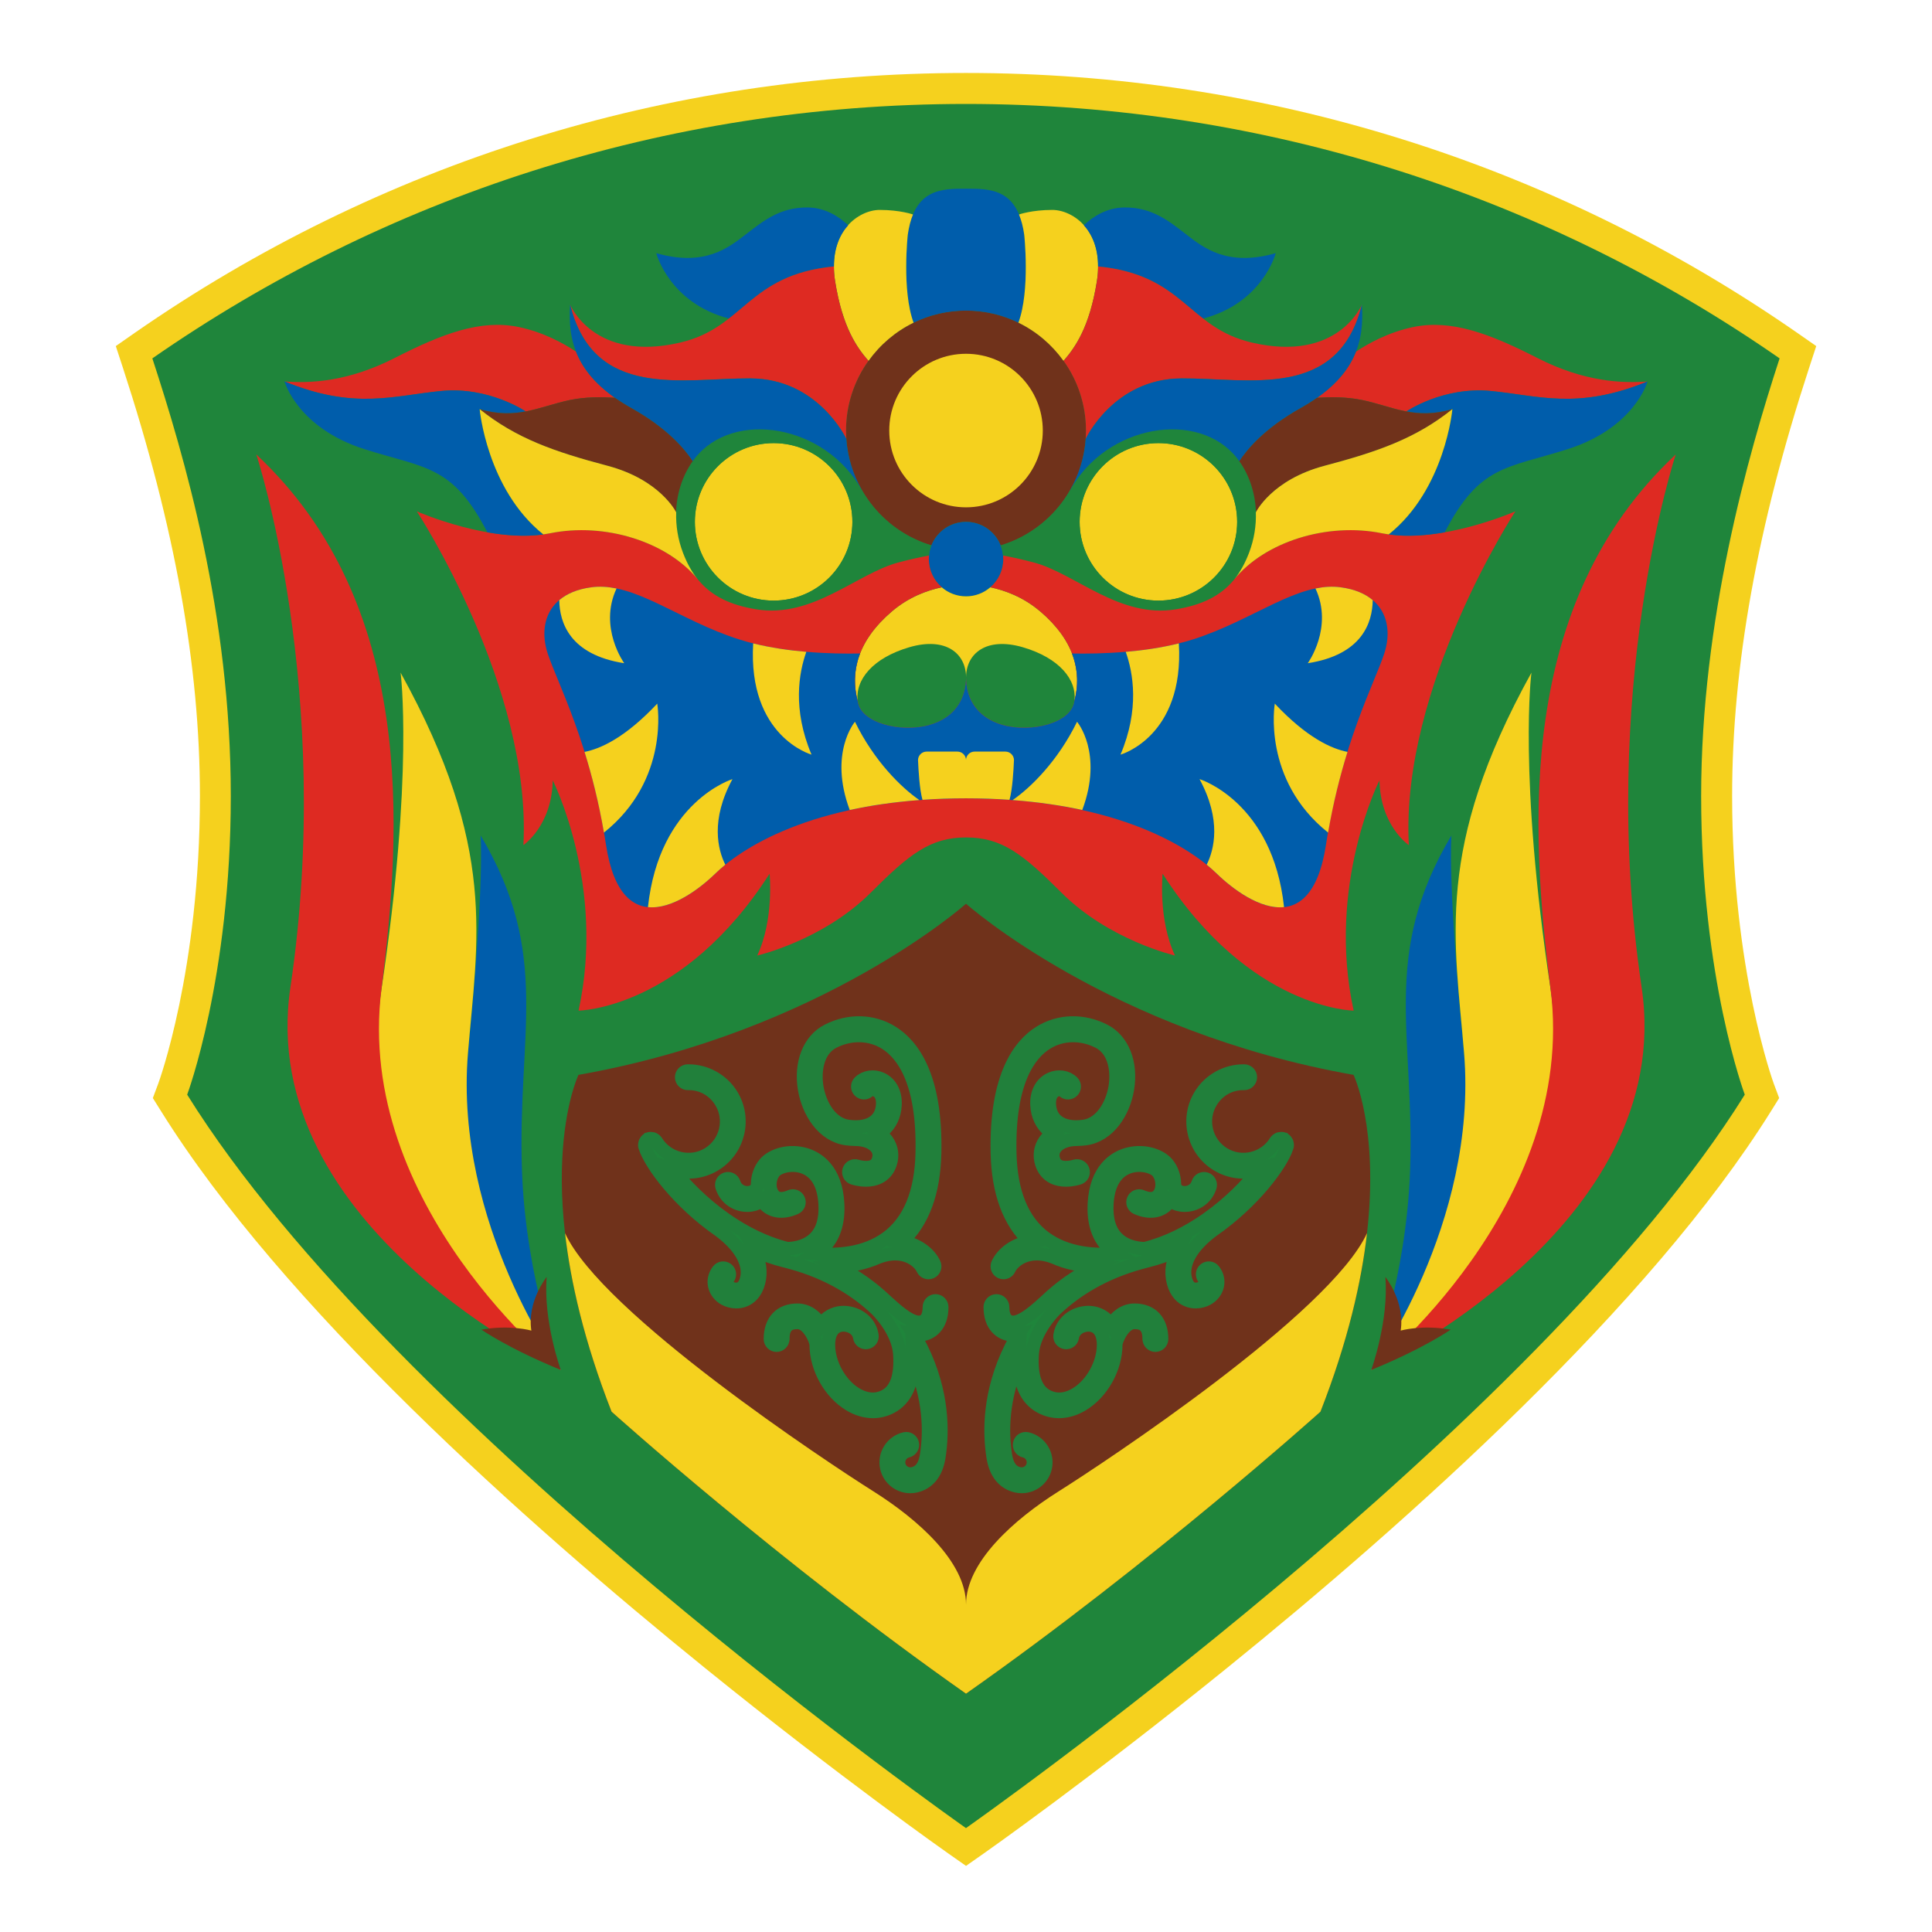 <?xml version="1.0" encoding="UTF-8"?>
<svg id="_레이어_2" data-name="레이어 2" xmlns="http://www.w3.org/2000/svg" viewBox="0 0 436.61 436.61">
  <defs>
    <style>
      .cls-1 {
        fill: none;
      }

      .cls-2 {
        fill: #040000;
      }

      .cls-3 {
        fill: #005dab;
      }

      .cls-4 {
        fill: #f5d11e;
      }

      .cls-5 {
        fill: #de2a22;
      }

      .cls-6, .cls-7 {
        fill: #1f853b;
      }

      .cls-8 {
        fill: #70321b;
      }

      .cls-7 {
        stroke: #21803b;
        stroke-miterlimit: 10;
        stroke-width: 3px;
      }
    </style>
  </defs>
  <g id="_레이어_1-2" data-name="레이어 1">
    <g>
      <path class="cls-4" d="m408.83,83.16c-11.7,35.78-17.39,67.41-17.39,96.72,0,39.25,9.33,64.79,9.42,65.03l1.21,3.24-1.82,2.92c-27.38,43.95-82,92.74-123.01,125.92-30.63,24.8-54.67,41.7-54.91,41.86l-4.02,2.82-4.02-2.82c-.24-.16-24.28-17.06-54.92-41.86-41-33.18-95.62-81.97-123-125.92l-1.83-2.92,1.21-3.24c.1-.25,9.43-25.56,9.43-65.03,0-29.31-5.69-60.94-17.39-96.72l-1.62-4.95,4.27-2.98c55.31-38.42,120.27-58.74,187.87-58.74s132.56,20.32,187.86,58.74l4.28,2.98-1.62,4.95Z"/>
      <g>
        <path class="cls-6" d="m384.44,179.89c0,41.18,9.86,67.49,9.86,67.49-46.85,75.2-176,165.73-176,165.75,0-.01-129.16-90.55-176-165.75,0,0,9.86-26.3,9.86-67.49s-10.52-76.84-17.73-98.9c52.16-36.25,115.53-57.5,183.87-57.5s131.7,21.24,183.87,57.5c-7.21,22.06-17.73,59.23-17.73,98.9Z"/>
        <path class="cls-8" d="m308.93,278.67c-1.25,10.95-4.29,24.41-10.52,40.35,0,0-37.75,33.97-80.1,63.73-42.36-29.76-80.11-63.73-80.11-63.73-19.75-50.56-7.47-76.11-7.47-76.11,55.2-9.76,87.58-38.68,87.58-38.68,0,0,32.37,28.92,87.58,38.68,0,0,5.75,11.98,3.04,35.76Z"/>
        <path class="cls-8" d="m218.31,70.19c-14.97,0-27.11,12.14-27.11,27.11,0,12.25,8.13,22.6,19.29,25.96,1.23-3.12,4.27-5.33,7.82-5.33s6.59,2.21,7.82,5.33c11.16-3.36,19.29-13.71,19.29-25.96,0-14.97-12.14-27.11-27.11-27.11Z"/>
        <circle class="cls-4" cx="218.31" cy="97.3" r="17.35"/>
        <circle class="cls-3" cx="218.31" cy="126.35" r="8.41"/>
        <g>
          <circle class="cls-4" cx="261.78" cy="117.93" r="17.8"/>
          <circle class="cls-4" cx="174.83" cy="117.93" r="17.8"/>
        </g>
        <path class="cls-3" d="m218.31,70.19c4.25,0,8.27.98,11.85,2.73,2.7-7.3,1.31-19.9,1.31-19.9-1.48-10.38-7.58-10.38-13.16-10.38h0c-5.58,0-11.68,0-13.16,10.38,0,0-1.39,12.6,1.31,19.9,3.58-1.74,7.6-2.73,11.85-2.73Z"/>
        <g>
          <path class="cls-6" d="m218.31,153.11c0,4.18,1.98,8.99,8.41,10.76,6.44,1.77,15.43-.51,16.06-5.38.63-4.88-3.42-9.81-11.65-12.22-8.23-2.41-12.83,1.39-12.83,6.84Z"/>
          <path class="cls-6" d="m218.31,153.11c0,4.18-1.98,8.99-8.41,10.76-6.44,1.77-15.43-.51-16.06-5.38-.63-4.88,3.42-9.81,11.65-12.22,8.23-2.41,12.83,1.39,12.83,6.84Z"/>
        </g>
        <path class="cls-4" d="m235.06,138.17c-3.86-3.29-8.05-4.78-11.27-5.44-1.47,1.27-3.39,2.04-5.48,2.04s-4.01-.77-5.48-2.04c-3.22.67-7.41,2.15-11.27,5.44-7.72,6.58-9.5,13.68-7.72,20.32-.63-4.88,3.42-9.81,11.65-12.22,8.23-2.41,12.83,1.39,12.83,6.84,0-5.44,4.59-9.24,12.83-6.84,8.23,2.41,12.28,7.34,11.65,12.22,1.77-6.65,0-13.74-7.72-20.32Z"/>
        <g>
          <path class="cls-6" d="m283.83,115.75c-.01-.58-.05-1.16-.12-1.72-.03-.28-.07-.55-.11-.82-.04-.3-.1-.61-.15-.91-.14-.77-.32-1.51-.55-2.24-.1-.32-.2-.64-.32-.96-.08-.24-.17-.49-.26-.72-.1-.26-.21-.51-.32-.75-.46-1.05-1-2.03-1.62-2.95-.1-.15-.2-.3-.3-.45-.01-.01-.02-.02-.03-.03-.07-.1-.14-.2-.22-.29-.07-.11-.16-.22-.24-.33-8.64-11.01-29.23-7.77-37.61,6.94-.06.1-.11.2-.17.3h-.02c-.85,1.49-1.85,2.88-2.95,4.17-1.11,1.28-2.34,2.46-3.66,3.52-.66.53-1.36,1.03-2.07,1.5-.35.23-.71.45-1.08.67-.36.21-.71.41-1.07.6-.08.04-.16.08-.24.12-.26.14-.53.27-.79.39-.12.07-.25.12-.38.18-.32.15-.65.29-.98.42-.31.13-.64.26-.96.38-.49.18-.98.34-1.48.49.07.18.13.36.19.55.12.36.22.74.28,1.13.01.04.02.08.02.13.03.16.05.31.06.47,2.01.37,4.32.88,6.93,1.57,9.46,2.52,19.35,12.68,32.13,10.59.39-.07.78-.14,1.16-.21.32-.06.63-.13.94-.2.34-.08.67-.16.99-.24.33-.09.65-.18.96-.27.62-.19,1.22-.39,1.79-.61.3-.12.59-.24.88-.36.26-.12.51-.23.76-.36.02,0,.03-.01.05-.02l.18-.09c.39-.2.77-.41,1.14-.63.07-.05.14-.09.21-.13.48-.3.94-.62,1.38-.95.01-.02.02-.02.03-.03.22-.17.44-.35.66-.54.65-.54,1.25-1.15,1.8-1.81.09-.11.19-.22.29-.34.08-.1.16-.19,1.92-2.91.11-.19.21-.39.31-.59.11-.21.22-.43.32-.65l.78-1.84c.13-.35.26-.7.37-1.05.24-.7.43-1.41.59-2.11.08-.35.15-.7.22-1.05.31-1.67.42-3.34.36-4.96Zm-22.04,19.98c-9.83,0-17.8-7.96-17.8-17.79s7.97-17.8,17.8-17.8,17.8,7.96,17.8,17.8-7.97,17.79-17.8,17.79Z"/>
          <path class="cls-6" d="m209.01,122.77c-.32-.12-.65-.25-.96-.38-.33-.13-.66-.27-.98-.42-.13-.06-.26-.11-.38-.18-.26-.12-.53-.25-.79-.39-.08-.04-.16-.08-.24-.12-.36-.19-.71-.39-1.07-.6-.37-.22-.73-.44-1.08-.67-.71-.47-1.41-.97-2.07-1.5-1.32-1.06-2.55-2.24-3.66-3.52-1.1-1.29-2.1-2.68-2.95-4.16h-.02c-.06-.11-.11-.21-.17-.31-8.38-14.71-28.97-17.95-37.61-6.94-.09.11-.17.21-.24.33-.08.09-.15.19-.22.29,0,.01-.02.02-.03.03-.1.15-.2.3-.3.45-.62.92-1.16,1.9-1.62,2.95-.11.24-.22.49-.32.75-.09.23-.18.48-.26.72-.12.32-.22.64-.32.96-.23.73-.41,1.47-.55,2.24-.05.3-.11.61-.15.91-.04.27-.08.54-.11.82-.06.57-.1,1.14-.12,1.72-.06,1.62.05,3.29.36,4.96.07.35.14.7.22,1.05.16.7.35,1.41.59,2.11.11.35.24.7.37,1.05l.78,1.84c.1.22.21.44.32.65.1.2.2.4.31.59,1.76,2.72,1.84,2.81,1.92,2.91.1.12.2.23.29.34.55.66,1.15,1.27,1.8,1.81.22.19.44.37.66.54.01.01.02.01.03.03.44.33.9.65,1.38.95.07.04.14.08.21.13.37.22.75.43,1.14.63.08.03.15.07.23.11.25.13.5.24.76.36.29.12.58.24.88.36.57.22,1.17.42,1.79.61.31.09.63.18.96.27.32.08.65.16.99.24.31.07.62.14.94.2.38.07.77.14,1.16.21,12.78,2.09,22.67-8.07,32.13-10.59,2.61-.69,4.92-1.2,6.93-1.57.01-.1.02-.2.04-.29,0-.06.01-.12.02-.18.02-.14.04-.28.07-.41.07-.33.15-.65.26-.96.05-.15.1-.3.16-.44-.5-.15-.99-.31-1.48-.49Zm-34.18,12.96c-9.83,0-17.8-7.96-17.8-17.79s7.97-17.8,17.8-17.8,17.8,7.96,17.8,17.8-7.97,17.79-17.8,17.79Z"/>
        </g>
        <path class="cls-2" d="m240.8,152.06c1.1,1.37,1.76,2.86,1.97,4.37-.21-1.51-.87-3-1.97-4.37Z"/>
        <path class="cls-5" d="m342.43,115.57s-17.27,7.57-30,4.95c-12.56-2.58-26.63,1.97-33.47,10.39-.09.12-.19.23-.29.34,0,0,0,0,0,0-2.98,3.49-7.11,5.49-12.93,6.45-12.77,2.1-22.67-8.07-32.13-10.59-2.6-.69-4.92-1.2-6.92-1.57.03.27.04.54.04.81,0,2.55-1.14,4.83-2.93,6.37h0c3.22.67,7.41,2.15,11.27,5.44,7.72,6.58,9.5,13.68,7.72,20.32h0c-.63,4.88-9.62,7.15-16.06,5.38-6.44-1.77-8.41-6.59-8.41-10.76,0,4.18-1.98,8.99-8.41,10.76-6.44,1.77-15.43-.51-16.06-5.38h0c-1.77-6.65,0-13.74,7.72-20.32,3.86-3.29,8.05-4.78,11.27-5.44h0c-1.79-1.54-2.93-3.82-2.93-6.37,0-.27.02-.55.04-.81-2.01.38-4.32.88-6.92,1.57-9.46,2.52-19.36,12.68-32.13,10.59-5.82-.95-9.95-2.95-12.93-6.45,0,0,0,0,0,0-.1-.11-.2-.22-.29-.34-6.84-8.41-20.91-12.97-33.47-10.39-12.73,2.62-30-4.95-30-4.95,0,0,25.99,39.66,24.07,75.42,0,0,6.45-4.36,6.63-14.65,0,0,12.03,23.68,5.84,52.05,0,0,23.46-.24,43.17-30.94,0,0,1.05,10.29-2.79,18.49,0,0,14.86-3.42,25.64-14.2,8.71-8.71,13.46-12.49,21.56-12.49s12.84,3.78,21.56,12.49c10.78,10.78,25.64,14.2,25.64,14.2-3.84-8.2-2.79-18.49-2.79-18.49,19.71,30.7,43.17,30.94,43.17,30.94-6.19-28.36,5.84-52.05,5.84-52.05.17,10.29,6.63,14.65,6.63,14.65-1.92-35.76,24.07-75.42,24.07-75.42Z"/>
        <path class="cls-2" d="m193.84,156.44c.21-1.51.87-3,1.97-4.37-1.1,1.37-1.76,2.86-1.97,4.37Z"/>
        <path class="cls-3" d="m302.96,132.72c-9.72-1.29-19.6,7.4-33.4,11.79-9.54,3.03-21.09,3.3-27.32,3.17,1.41,3.63,1.48,7.28.54,10.81h0c-.63,4.88-9.62,7.15-16.06,5.38-6.44-1.77-8.41-6.59-8.41-10.76,0,4.18-1.98,8.99-8.41,10.76-6.44,1.77-15.43-.51-16.06-5.38h0c-.94-3.52-.87-7.17.54-10.81-6.23.13-17.79-.14-27.32-3.17-13.8-4.39-23.68-13.08-33.4-11.79-9.72,1.29-12.07,8.3-9.88,14.99,2.2,6.68,9.72,20.64,13.17,43.22,3.45,22.58,18.19,12.86,24.77,6.43,6.59-6.43,23.95-16.93,56.58-16.93s50,10.51,56.58,16.93c6.59,6.43,21.32,16.15,24.77-6.43,3.45-22.58,10.98-36.53,13.17-43.22,2.2-6.68-.16-13.7-9.88-14.99Z"/>
        <g>
          <path class="cls-4" d="m228.86,180.81c5.81.44,11.05,1.22,15.72,2.24,4.82-12.9-1.18-19.94-1.18-19.94-4.33,8.88-10.51,14.92-14.55,17.69Z"/>
          <path class="cls-4" d="m271.08,176.07c5.03,9.28,3.3,15.96,1.62,19.34.83.68,1.56,1.33,2.19,1.94,3.68,3.59,9.91,8.21,15.29,7.65-2.56-23.86-19.1-28.93-19.1-28.93Z"/>
          <path class="cls-4" d="m253.22,170.54s14.43-4.03,13.19-25.14c-3.97.99-8.12,1.58-12.01,1.91,1.68,4.7,3.17,12.98-1.18,23.23Z"/>
          <path class="cls-4" d="m295.54,149.88c12.29-1.91,14.62-9.18,14.68-14.26-1.7-1.44-4.08-2.48-7.26-2.9-1.88-.25-3.76-.12-5.68.27,4.12,8.82-1.74,16.89-1.74,16.89Z"/>
          <path class="cls-4" d="m229.15,171.87c.04-1.1-.84-2.02-1.95-2.02h-6.95c-1.08,0-1.95.87-1.95,1.95v8.61c3.45,0,6.73.12,9.84.34.67-2.38.91-6.69,1-8.89Z"/>
          <path class="cls-4" d="m300.13,188.17c1.2-6.93,2.75-13,4.39-18.25-3.57-.69-9.18-3.18-16.43-10.91,0,0-2.96,17.19,12.05,29.15Z"/>
          <path class="cls-4" d="m207.75,180.81c-5.81.44-11.05,1.22-15.72,2.24-4.82-12.9,1.18-19.94,1.18-19.94,4.33,8.88,10.51,14.92,14.55,17.69Z"/>
          <path class="cls-4" d="m165.53,176.07c-5.03,9.28-3.3,15.96-1.62,19.34-.83.68-1.56,1.33-2.19,1.94-3.68,3.59-9.91,8.21-15.29,7.65,2.56-23.86,19.1-28.93,19.1-28.93Z"/>
          <path class="cls-4" d="m183.4,170.54s-14.43-4.03-13.19-25.14c3.97.99,8.12,1.58,12.01,1.91-1.68,4.7-3.17,12.98,1.18,23.23Z"/>
          <path class="cls-4" d="m141.07,149.88c-12.29-1.91-14.62-9.18-14.68-14.26,1.7-1.44,4.08-2.48,7.26-2.9,1.88-.25,3.76-.12,5.68.27-4.12,8.82,1.74,16.89,1.74,16.89Z"/>
          <path class="cls-4" d="m207.46,171.87c-.04-1.1.84-2.02,1.95-2.02h6.95c1.08,0,1.95.87,1.95,1.95v8.61c-3.45,0-6.73.12-9.84.34-.67-2.38-.91-6.69-1-8.89Z"/>
          <path class="cls-4" d="m136.49,188.17c-1.2-6.93-2.75-13-4.39-18.25,3.57-.69,9.18-3.18,16.43-10.91,0,0,2.96,17.19-12.05,29.15Z"/>
        </g>
        <polygon class="cls-2" points="278.66 131.25 278.66 131.25 278.66 131.25 278.66 131.25"/>
        <path class="cls-5" d="m336.83,88.35c10.71,1.01,19.61,4.39,35.5-2.15-5.75.45-14.31.11-24.91-5.3-10.59-5.41-19.35-8.8-28.06-6.99-5.54,1.15-10.15,3.71-12.92,5.55-1.42,3.61-4.09,7.13-8.8,10.44,2.89-.2,6.72-.23,10.23.51,3.52.74,6.61,1.94,9.96,2.57.04-.03,8.32-5.64,19-4.63Z"/>
        <path class="cls-3" d="m336.83,88.35c-10.68-1.01-18.97,4.6-19,4.63,3.07.58,6.36.67,10.41-.52,0,0-1.61,18.08-14.38,28.31,4.07.59,8.5.25,12.64-.48,7.85-15.16,13.82-14.38,27.69-18.76,15.21-4.8,18.15-15.33,18.15-15.33-15.89,6.54-24.79,3.16-35.5,2.15Z"/>
        <polygon class="cls-2" points="157.95 131.25 157.95 131.25 157.95 131.25 157.95 131.25"/>
        <path class="cls-5" d="m130.18,79.46c-2.78-1.84-7.38-4.39-12.92-5.55-8.72-1.82-17.47,1.58-28.06,6.99-10.59,5.41-19.16,5.75-24.91,5.3,15.89,6.54,24.79,3.16,35.5,2.15,10.68-1.01,18.97,4.6,19,4.63,3.35-.63,6.44-1.82,9.96-2.57,3.51-.74,7.34-.71,10.23-.51-4.71-3.31-7.38-6.82-8.8-10.44Z"/>
        <path class="cls-3" d="m99.79,88.35c-10.71,1.01-19.61,4.39-35.5-2.15,0,0,2.93,10.52,18.15,15.33,13.87,4.38,19.84,3.6,27.69,18.76,4.13.73,8.57,1.07,12.64.48-12.78-10.23-14.38-28.31-14.38-28.31,4.05,1.19,7.34,1.1,10.41.52-.04-.03-8.32-5.64-19-4.63Z"/>
        <g>
          <path class="cls-4" d="m198.79,47.44c4.65,0,7.54,1.03,7.54,1.03h0c-.52,1.24-.92,2.73-1.18,4.55,0,0-1.39,12.6,1.31,19.9,0,0,0,0,0,0-4.08,1.99-7.57,4.97-10.19,8.63-2.66-3.05-5.89-7.64-7.54-18-1.8-11.32,5.41-16.11,10.07-16.11Z"/>
          <path class="cls-4" d="m237.82,47.44c-4.65,0-7.54,1.03-7.54,1.03h0c.52,1.24.92,2.73,1.18,4.55,0,0,1.39,12.6-1.31,19.9,0,0,0,0,0,0,4.08,1.99,7.57,4.97,10.19,8.63,2.66-3.05,5.89-7.64,7.54-18,1.8-11.32-5.41-16.11-10.07-16.11Z"/>
        </g>
        <path class="cls-3" d="m248.15,60.22s0,0,0,0c13.12,1.29,17.71,7.08,23.73,11.77,13.53-3.54,16.42-14.78,16.42-14.78-10.99,3.15-16.4-1.29-20.28-4.28-3.88-2.99-7.67-6.09-13.88-6.05-4.03.03-7.14,2.07-9.21,4.02,1.87,2.08,3.23,5.14,3.21,9.32Z"/>
        <path class="cls-3" d="m188.46,60.22s0,0,0,0c-13.12,1.29-17.71,7.08-23.73,11.77-13.53-3.54-16.42-14.78-16.42-14.78,10.99,3.15,16.4-1.29,20.28-4.28,3.88-2.99,7.67-6.09,13.88-6.05,4.03.03,7.14,2.07,9.21,4.02-1.87,2.08-3.23,5.14-3.21,9.32Z"/>
        <path class="cls-7" d="m259.69,302.6c0,.78.64,1.42,1.42,1.42s1.42-.64,1.42-1.42c0-4.09-2.3-6.53-6.14-6.53-2.37,0-4.16,1.54-5.34,3.32-1.14-1.81-2.95-2.64-4.59-2.77-2.99-.23-6.38,1.64-6.92,5.16-.12.77.41,1.5,1.19,1.62.77.12,1.5-.41,1.62-1.19.29-1.87,2.24-2.89,3.9-2.77,1.98.15,3.12,1.78,3.12,4.46,0,4.26-2.59,8.94-6.16,11.11-1.58.96-4,1.83-6.57.5-2.57-1.33-3.7-4.55-3.35-9.57.38-5.35,5.14-9.91,5.18-9.96,0,0,0,0,0-.01,4.32-4.11,10.69-8.36,19.79-10.76.43-.11.78-.2,1.03-.27,0,0,0,0,0,0,2.39-.59,4.69-1.41,6.9-2.41-1.27,2.42-1.65,4.89-1.04,7.24.64,2.48,2.02,3.55,3.07,4.01.67.29,1.35.41,1.99.41.99,0,1.9-.28,2.57-.63,1.21-.65,2.07-1.75,2.34-3.01.26-1.19-.03-2.41-.82-3.44-.48-.62-1.37-.74-1.99-.26-.62.48-.74,1.37-.26,1.99.28.36.38.74.3,1.11-.1.44-.43.86-.9,1.11-.51.27-1.38.43-2.08.12-.68-.3-1.17-1.01-1.46-2.12-.9-3.48,1.38-7.5,6.25-11.07,9.11-6.34,15.4-14.79,16.68-18.78,0,0,0-.01,0-.02,0-.02.01-.04.02-.05,0-.03.01-.06.02-.09.01-.05.02-.1.03-.15,0-.04,0-.09,0-.13,0-.05,0-.09,0-.14,0-.05-.01-.09-.02-.14,0-.04-.01-.09-.03-.13-.01-.04-.03-.09-.04-.13-.02-.04-.03-.09-.05-.13-.02-.04-.04-.08-.07-.12-.02-.04-.05-.08-.08-.12-.03-.04-.06-.07-.09-.11-.03-.03-.06-.07-.09-.1-.04-.03-.08-.06-.12-.09-.03-.02-.05-.04-.07-.06,0,0-.02,0-.03-.01-.04-.02-.09-.04-.13-.06-.05-.02-.09-.04-.14-.06-.01,0-.02,0-.03-.01-.03,0-.06-.01-.09-.02-.05-.01-.1-.02-.15-.03-.05,0-.09,0-.14,0-.04,0-.09,0-.13,0-.05,0-.1.01-.14.02-.04,0-.08.01-.13.02-.05.01-.09.03-.13.04-.04.02-.08.03-.12.05-.04.02-.08.04-.12.07-.04.02-.08.05-.12.08-.04.03-.07.06-.1.09-.03.03-.07.06-.1.09-.03.04-.06.08-.09.12-.02.03-.04.05-.06.07-2.49,4.02-7.79,5.27-11.81,2.78-4.02-2.49-5.27-7.79-2.78-11.81,1.6-2.59,4.36-4.14,7.44-4.07.75.03,1.43-.61,1.44-1.4.01-.78-.61-1.43-1.4-1.44-.06,0-.11,0-.17,0-3.94,0-7.65,2.06-9.72,5.41-3.31,5.36-1.65,12.41,3.7,15.72,1.87,1.16,3.94,1.71,5.99,1.71,1.23,0,2.45-.22,3.62-.61-2.73,3.53-6.81,7.69-11.79,11.2-.02.02-.05.03-.07.04-.06.04-.11.08-.17.13-4.11,2.87-8.82,5.28-13.87,6.54-.65,0-3.98-.07-6.25-2.34-1.7-1.69-2.47-4.27-2.3-7.67.29-5.71,2.91-7.75,5.06-8.46,2.69-.88,5.54.05,6.4,1.1,1.19,1.46,1.32,3.84.28,5.2-1,1.31-2.66.93-3.88.39-.72-.32-1.56,0-1.87.72-.32.72,0,1.56.72,1.87,2.95,1.32,5.68.85,7.29-1.26.1-.13.17-.28.26-.42.66.52,1.48.88,2.41,1.02.29.05.59.07.9.07,2.31,0,4.82-1.33,5.73-4.17.24-.75-.17-1.55-.92-1.79-.75-.24-1.55.17-1.79.92-.54,1.69-2.16,2.36-3.49,2.16-.55-.09-1.83-.46-1.83-2.05,0,0,0,0,0-.01-.05-1.59-.59-3.19-1.62-4.44-1.62-1.98-5.61-3.28-9.49-2.01-2.45.8-6.62,3.3-7.02,11.01-.22,4.25.84,7.56,3.15,9.85.6.6,1.25,1.08,1.91,1.47-4.74.45-11.18.12-16.25-3.63-5.05-3.74-7.7-10.21-7.89-19.23-.33-15.93,4.32-22.23,8.28-24.72,3.46-2.17,7.86-2.28,11.77-.3,3.71,1.89,4.33,6.71,3.73,10.26-.68,4.01-3.13,8.3-7.08,8.84-2.57.35-4.66-.06-6.03-1.19-1.06-.87-1.64-2.14-1.73-3.75-.09-1.57.44-2.74,1.44-3.19.64-.29,1.37-.23,1.78.16.56.55,1.46.53,2.01-.03.55-.56.53-1.46-.03-2.01-1.24-1.2-3.22-1.49-4.93-.71-2.09.95-3.25,3.17-3.1,5.93.13,2.4,1.09,4.4,2.76,5.78.26.22.54.42.84.6-.68.45-1.28.99-1.74,1.62-1.1,1.53-1.38,3.39-.77,5.25.46,1.39,1.34,2.44,2.56,3.05.96.48,1.99.63,2.93.63,1.5,0,2.73-.39,2.94-.46.74-.25,1.14-1.05.89-1.79-.25-.74-1.05-1.14-1.79-.9-.62.2-2.48.6-3.7-.02-.55-.28-.9-.72-1.13-1.4-.32-.99-.2-1.92.37-2.7.89-1.22,2.68-1.93,4.91-1.93.04,0,.07,0,.1-.01.59-.01,1.18-.05,1.81-.13,5.38-.74,8.64-6.15,9.49-11.18,1-5.93-1.06-11.14-5.25-13.27-4.81-2.45-10.25-2.29-14.57.42-4.58,2.87-9.96,9.92-9.61,27.18.19,9,2.7,15.75,7.46,20.13-3.67.5-6.33,2.76-7.34,4.97-.33.71-.02,1.56.7,1.88.19.09.39.13.59.13.54,0,1.05-.31,1.29-.83.84-1.83,4.42-4.88,10.1-2.65,3.04,1.36,6.25,1.95,9.25,2.11-4.53,2.28-8.11,4.98-10.9,7.64,0,0,0,0,0,0-2.25,2.05-5.62,5.16-7.8,4.93-1.74-.18-2.11-1.96-2.11-3.42,0-.78-.64-1.42-1.42-1.42s-1.42.64-1.42,1.42c0,4.25,2.4,6.01,4.65,6.25.58.06,1.17,0,1.76-.13-.82,1.28-1.4,2.35-1.76,3.1-4.94,10.03-4.9,18.97-3.99,24.7.57,3.6,2.38,5.85,5.24,6.51.41.1.83.14,1.23.14,2.49,0,4.75-1.71,5.33-4.24.68-2.94-1.16-5.89-4.1-6.57-.76-.18-1.53.3-1.7,1.06-.18.76.3,1.53,1.06,1.7,1.42.33,2.3,1.75,1.97,3.16-.16.69-.57,1.27-1.17,1.64-.6.37-1.3.49-1.99.33-1.07-.25-2.56-.95-3.07-4.19-.8-5.09-.86-12.91,3.16-21.77-.11,5.47,1.52,9.16,4.91,10.92,1.29.67,2.65,1,4.04,1,1.76,0,3.57-.53,5.31-1.59,4.43-2.69,7.53-8.26,7.53-13.53,0-.86,1.68-5,4.19-5,1.54,0,3.31.42,3.31,3.69Z"/>
        <path class="cls-7" d="m176.92,302.6c0,.78-.64,1.42-1.42,1.42s-1.42-.64-1.42-1.42c0-4.09,2.3-6.53,6.14-6.53,2.37,0,4.16,1.54,5.34,3.32,1.14-1.81,2.95-2.64,4.59-2.77,2.99-.23,6.38,1.64,6.92,5.16.12.77-.41,1.5-1.19,1.62-.77.12-1.5-.41-1.62-1.19-.29-1.87-2.24-2.89-3.9-2.77-1.98.15-3.12,1.78-3.12,4.46,0,4.26,2.59,8.94,6.16,11.11,1.58.96,4,1.83,6.57.5,2.57-1.33,3.7-4.55,3.35-9.57-.38-5.35-5.14-9.91-5.18-9.96,0,0,0,0,0-.01-4.32-4.11-10.69-8.36-19.79-10.76-.43-.11-.78-.2-1.03-.27,0,0,0,0,0,0-2.39-.59-4.69-1.41-6.9-2.41,1.27,2.42,1.65,4.89,1.04,7.24-.64,2.48-2.02,3.55-3.07,4.01-.67.29-1.35.41-1.99.41-.99,0-1.9-.28-2.57-.63-1.21-.65-2.07-1.75-2.34-3.01-.26-1.19.03-2.41.82-3.44.48-.62,1.37-.74,1.99-.26.62.48.74,1.37.26,1.99-.28.36-.38.74-.3,1.11.1.44.43.86.9,1.11.51.27,1.38.43,2.08.12.68-.3,1.17-1.01,1.46-2.12.9-3.48-1.38-7.5-6.25-11.07-9.11-6.34-15.4-14.79-16.68-18.78,0,0,0-.01,0-.02,0-.02-.01-.04-.02-.05,0-.03-.01-.06-.02-.09-.01-.05-.02-.1-.03-.15,0-.04,0-.09,0-.13,0-.05,0-.09,0-.14,0-.05.01-.09.02-.14,0-.04.01-.09.03-.13.01-.04.03-.09.04-.13.02-.04.03-.09.05-.13.02-.04.04-.08.07-.12.02-.04.05-.08.08-.12.03-.04.06-.07.09-.11.03-.03.06-.07.09-.1.04-.03.08-.06.12-.09.03-.02.05-.04.07-.06,0,0,.02,0,.03-.01.04-.02.09-.04.13-.06.05-.02.09-.04.14-.06.01,0,.02,0,.03-.01.03,0,.06-.01.09-.02.05-.01.1-.02.15-.03.05,0,.09,0,.14,0,.04,0,.09,0,.13,0,.05,0,.1.01.14.02.04,0,.08.01.13.02.05.01.09.03.13.04.04.02.08.03.12.05.04.02.08.04.12.07.04.02.08.05.12.08.04.03.07.06.1.09.03.03.07.06.1.09.03.04.06.08.09.12.02.03.04.05.06.07,2.49,4.02,7.79,5.27,11.81,2.78,4.02-2.49,5.27-7.79,2.78-11.81-1.6-2.59-4.36-4.14-7.44-4.07-.75.03-1.43-.61-1.44-1.4-.01-.78.61-1.43,1.4-1.44.06,0,.11,0,.17,0,3.94,0,7.65,2.06,9.72,5.41,3.31,5.36,1.65,12.41-3.7,15.72-1.87,1.16-3.94,1.71-5.99,1.71-1.23,0-2.45-.22-3.62-.61,2.73,3.53,6.81,7.69,11.79,11.2.02.02.05.03.07.04.06.04.11.08.17.13,4.11,2.87,8.82,5.28,13.87,6.54.65,0,3.98-.07,6.25-2.34,1.7-1.69,2.47-4.27,2.3-7.67-.29-5.71-2.91-7.75-5.06-8.46-2.69-.88-5.54.05-6.4,1.1-1.19,1.46-1.32,3.84-.28,5.2,1,1.31,2.66.93,3.88.39.72-.32,1.56,0,1.87.72.32.72,0,1.56-.72,1.87-2.95,1.32-5.68.85-7.29-1.26-.1-.13-.17-.28-.26-.42-.66.52-1.48.88-2.41,1.02-.29.05-.59.07-.9.07-2.31,0-4.82-1.33-5.73-4.17-.24-.75.17-1.55.92-1.79.75-.24,1.55.17,1.79.92.54,1.69,2.16,2.36,3.49,2.16.55-.09,1.83-.46,1.83-2.05,0,0,0,0,0-.01.05-1.59.59-3.19,1.62-4.44,1.62-1.98,5.61-3.28,9.49-2.01,2.45.8,6.62,3.3,7.02,11.01.22,4.25-.84,7.56-3.15,9.85-.6.6-1.25,1.08-1.91,1.47,4.74.45,11.18.12,16.25-3.63,5.05-3.74,7.7-10.21,7.89-19.23.33-15.93-4.32-22.23-8.28-24.72-3.46-2.17-7.86-2.28-11.77-.3-3.71,1.89-4.33,6.71-3.73,10.26.68,4.01,3.13,8.3,7.08,8.84,2.57.35,4.66-.06,6.03-1.19,1.06-.87,1.64-2.14,1.73-3.75.09-1.57-.44-2.74-1.44-3.19-.64-.29-1.37-.23-1.78.16-.56.55-1.46.53-2.01-.03-.55-.56-.53-1.46.03-2.01,1.24-1.2,3.22-1.49,4.93-.71,2.09.95,3.25,3.17,3.1,5.93-.13,2.4-1.09,4.4-2.76,5.78-.26.22-.54.42-.84.6.68.45,1.28.99,1.74,1.62,1.1,1.53,1.38,3.39.77,5.25-.46,1.39-1.34,2.44-2.56,3.05-.96.48-1.99.63-2.93.63-1.5,0-2.73-.39-2.94-.46-.74-.25-1.14-1.05-.89-1.79.25-.74,1.05-1.14,1.79-.9.62.2,2.48.6,3.7-.02.55-.28.9-.72,1.13-1.4.32-.99.2-1.92-.37-2.7-.89-1.22-2.68-1.93-4.91-1.93-.04,0-.07,0-.1-.01-.59-.01-1.18-.05-1.81-.13-5.38-.74-8.64-6.15-9.49-11.18-1-5.93,1.06-11.14,5.25-13.27,4.81-2.45,10.25-2.29,14.57.42,4.58,2.87,9.96,9.92,9.61,27.18-.19,9-2.7,15.75-7.46,20.13,3.67.5,6.33,2.76,7.34,4.97.33.71.02,1.56-.7,1.88-.19.09-.39.13-.59.13-.54,0-1.05-.31-1.29-.83-.84-1.83-4.42-4.88-10.1-2.65-3.04,1.36-6.25,1.95-9.25,2.11,4.53,2.28,8.11,4.98,10.9,7.64,0,0,0,0,0,0,2.25,2.05,5.62,5.16,7.8,4.93,1.74-.18,2.11-1.96,2.11-3.42,0-.78.64-1.42,1.42-1.42s1.42.64,1.42,1.42c0,4.25-2.4,6.01-4.65,6.25-.58.06-1.17,0-1.76-.13.82,1.28,1.4,2.35,1.76,3.1,4.94,10.03,4.9,18.97,3.99,24.7-.57,3.6-2.38,5.85-5.24,6.51-.41.1-.83.14-1.23.14-2.49,0-4.75-1.71-5.33-4.24-.68-2.94,1.16-5.89,4.1-6.57.76-.18,1.53.3,1.7,1.06.18.76-.3,1.53-1.06,1.7-1.42.33-2.3,1.75-1.97,3.16.16.69.57,1.27,1.17,1.64.6.37,1.3.49,1.99.33,1.07-.25,2.56-.95,3.07-4.19.8-5.09.86-12.91-3.16-21.77.11,5.47-1.52,9.16-4.91,10.92-1.29.67-2.65,1-4.04,1-1.76,0-3.57-.53-5.31-1.59-4.43-2.69-7.53-8.26-7.53-13.53,0-.86-1.68-5-4.19-5-1.54,0-3.31.42-3.31,3.69Z"/>
        <path class="cls-5" d="m169.65,85.52c15.28.08,21.61,13.68,21.61,13.68h0c-.04-.63-.07-1.26-.07-1.9,0-5.88,1.88-11.32,5.06-15.76-2.66-3.05-5.88-7.64-7.53-18-.19-1.19-.26-2.28-.26-3.33-19.52,1.92-20.15,13.79-34.72,17.2-19.57,4.58-24.9-8.58-24.9-8.58,5.34,21.64,25.54,16.6,40.81,16.68Z"/>
        <path class="cls-3" d="m191.26,99.2s-6.34-13.6-21.61-13.68c-15.28-.08-35.47,4.96-40.81-16.68-.55,8.16,1.24,16.32,13.83,23.38,8.09,4.53,12.06,9.24,13.87,12.02.16-.22.32-.45.48-.66,8.7-11.09,29.51-7.72,37.77,7.24h.03c-2-3.46-3.27-7.4-3.57-11.62h0Z"/>
        <path class="cls-8" d="m152.78,115.75h0c.16-4.63,1.71-8.94,4.24-12.17-.17.21-.32.44-.48.66-1.81-2.78-5.78-7.49-13.87-12.02-1.35-.76-2.58-1.53-3.69-2.32-2.89-.2-6.72-.23-10.23.51-6.76,1.42-11.92,4.54-20.37,2.05,8.25,6.63,16.88,9.63,28.86,12.79,11.98,3.17,15.53,10.49,15.53,10.49Z"/>
        <path class="cls-4" d="m152.79,115.75h0s-3.55-7.33-15.53-10.5c-11.98-3.17-20.61-6.17-28.86-12.79,0,0,1.61,18.08,14.38,28.31.48-.07.96-.15,1.43-.24,12.56-2.58,26.63,1.97,33.47,10.39,0,0,0,0,0,0-1.34-1.66-2.43-3.64-3.33-5.99-1.17-3.06-1.64-6.18-1.54-9.17Z"/>
        <path class="cls-5" d="m266.96,85.52c-15.28.08-21.61,13.68-21.61,13.68h0c.04-.63.07-1.26.07-1.9,0-5.88-1.88-11.32-5.06-15.76,2.66-3.05,5.88-7.64,7.53-18,.19-1.19.26-2.28.26-3.33,19.52,1.92,20.15,13.79,34.72,17.2,19.57,4.58,24.9-8.58,24.9-8.58-5.34,21.64-25.54,16.6-40.81,16.68Z"/>
        <path class="cls-3" d="m245.35,99.2s6.34-13.6,21.61-13.68c15.28-.08,35.47,4.96,40.81-16.68.55,8.16-1.24,16.32-13.83,23.38-8.09,4.53-12.06,9.24-13.87,12.02-.16-.22-.32-.45-.48-.66-8.7-11.09-29.51-7.72-37.77,7.24h-.03c2-3.46,3.27-7.4,3.57-11.62h0Z"/>
        <path class="cls-8" d="m283.83,115.75h0c-.16-4.63-1.71-8.94-4.24-12.17.17.21.32.44.48.66,1.81-2.78,5.78-7.49,13.87-12.02,1.35-.76,2.58-1.53,3.69-2.32,2.89-.2,6.72-.23,10.23.51,6.76,1.42,11.92,4.54,20.37,2.05-8.25,6.63-16.88,9.63-28.86,12.79-11.98,3.17-15.53,10.49-15.53,10.49Z"/>
        <path class="cls-4" d="m283.83,115.75h0s3.55-7.33,15.53-10.5c11.98-3.17,20.61-6.17,28.86-12.79,0,0-1.61,18.08-14.38,28.31-.48-.07-.96-.15-1.43-.24-12.56-2.58-26.63,1.97-33.47,10.39,0,0,0,0,0,0,1.34-1.66,2.43-3.64,3.33-5.99,1.17-3.06,1.64-6.18,1.54-9.17Z"/>
        <path class="cls-4" d="m239.3,336.99c-10.15,6.39-20.99,16.01-20.99,25.63,0-9.62-10.84-19.24-20.99-25.63-10.15-6.39-61.36-40.21-69.63-58.32,1.25,10.95,4.29,24.41,10.52,40.35,0,0,37.75,33.97,80.1,63.73,42.35-29.76,80.1-63.73,80.1-63.73,6.23-15.94,9.27-29.4,10.52-40.35-8.27,18.11-59.48,51.93-69.63,58.32Z"/>
        <path class="cls-3" d="m309.89,309.59s7.9-20.31,8.77-45.01c1.09-31.03-6.73-48.74,9.35-75.79,0,0-.96,10.58,2.86,49.24,4.08,41.29-20.98,71.56-20.98,71.56Z"/>
        <path class="cls-4" d="m309.89,309.59s24.13-32.91,20.98-71.56c-2.11-25.85-6.76-46.27,15.22-86.02,0,0-3.01,22.86,4.32,71.49,7.86,52.18-40.52,86.1-40.52,86.1Z"/>
        <path class="cls-5" d="m309.89,309.59s46.74-37.08,40.52-86.1c-4.58-36.08-7.79-87.06,28.29-120.79,0,0-17.66,53.32-7.71,120.44,8.05,54.27-61.1,86.45-61.1,86.45Z"/>
        <path class="cls-8" d="m309.89,309.59s4.01-11.09,3.18-21.02c0,0,4.47,5.51,3.47,12.13,0,0,4.74-1.38,11.3-.22,0,0-6.17,4.3-17.96,9.11Z"/>
        <path class="cls-3" d="m126.73,309.59s-7.9-20.31-8.77-45.01c-1.09-31.03,6.73-48.74-9.35-75.79,0,0,.96,10.58-2.86,49.24-4.08,41.29,20.98,71.56,20.98,71.56Z"/>
        <path class="cls-4" d="m126.73,309.59s-24.13-32.91-20.98-71.56c2.11-25.85,6.76-46.27-15.22-86.02,0,0,3.01,22.86-4.32,71.49-7.86,52.18,40.52,86.1,40.52,86.1Z"/>
        <path class="cls-5" d="m126.73,309.59s-46.74-37.08-40.52-86.1c4.58-36.08,7.79-87.06-28.29-120.79,0,0,17.66,53.32,7.71,120.44-8.05,54.27,61.1,86.45,61.1,86.45Z"/>
        <path class="cls-8" d="m126.73,309.59s-4.01-11.09-3.18-21.02c0,0-4.47,5.51-3.47,12.13,0,0-4.74-1.38-11.3-.22,0,0,6.17,4.3,17.96,9.11Z"/>
      </g>
      <rect class="cls-1" width="436.61" height="436.61"/>
    </g>
  </g>
</svg>